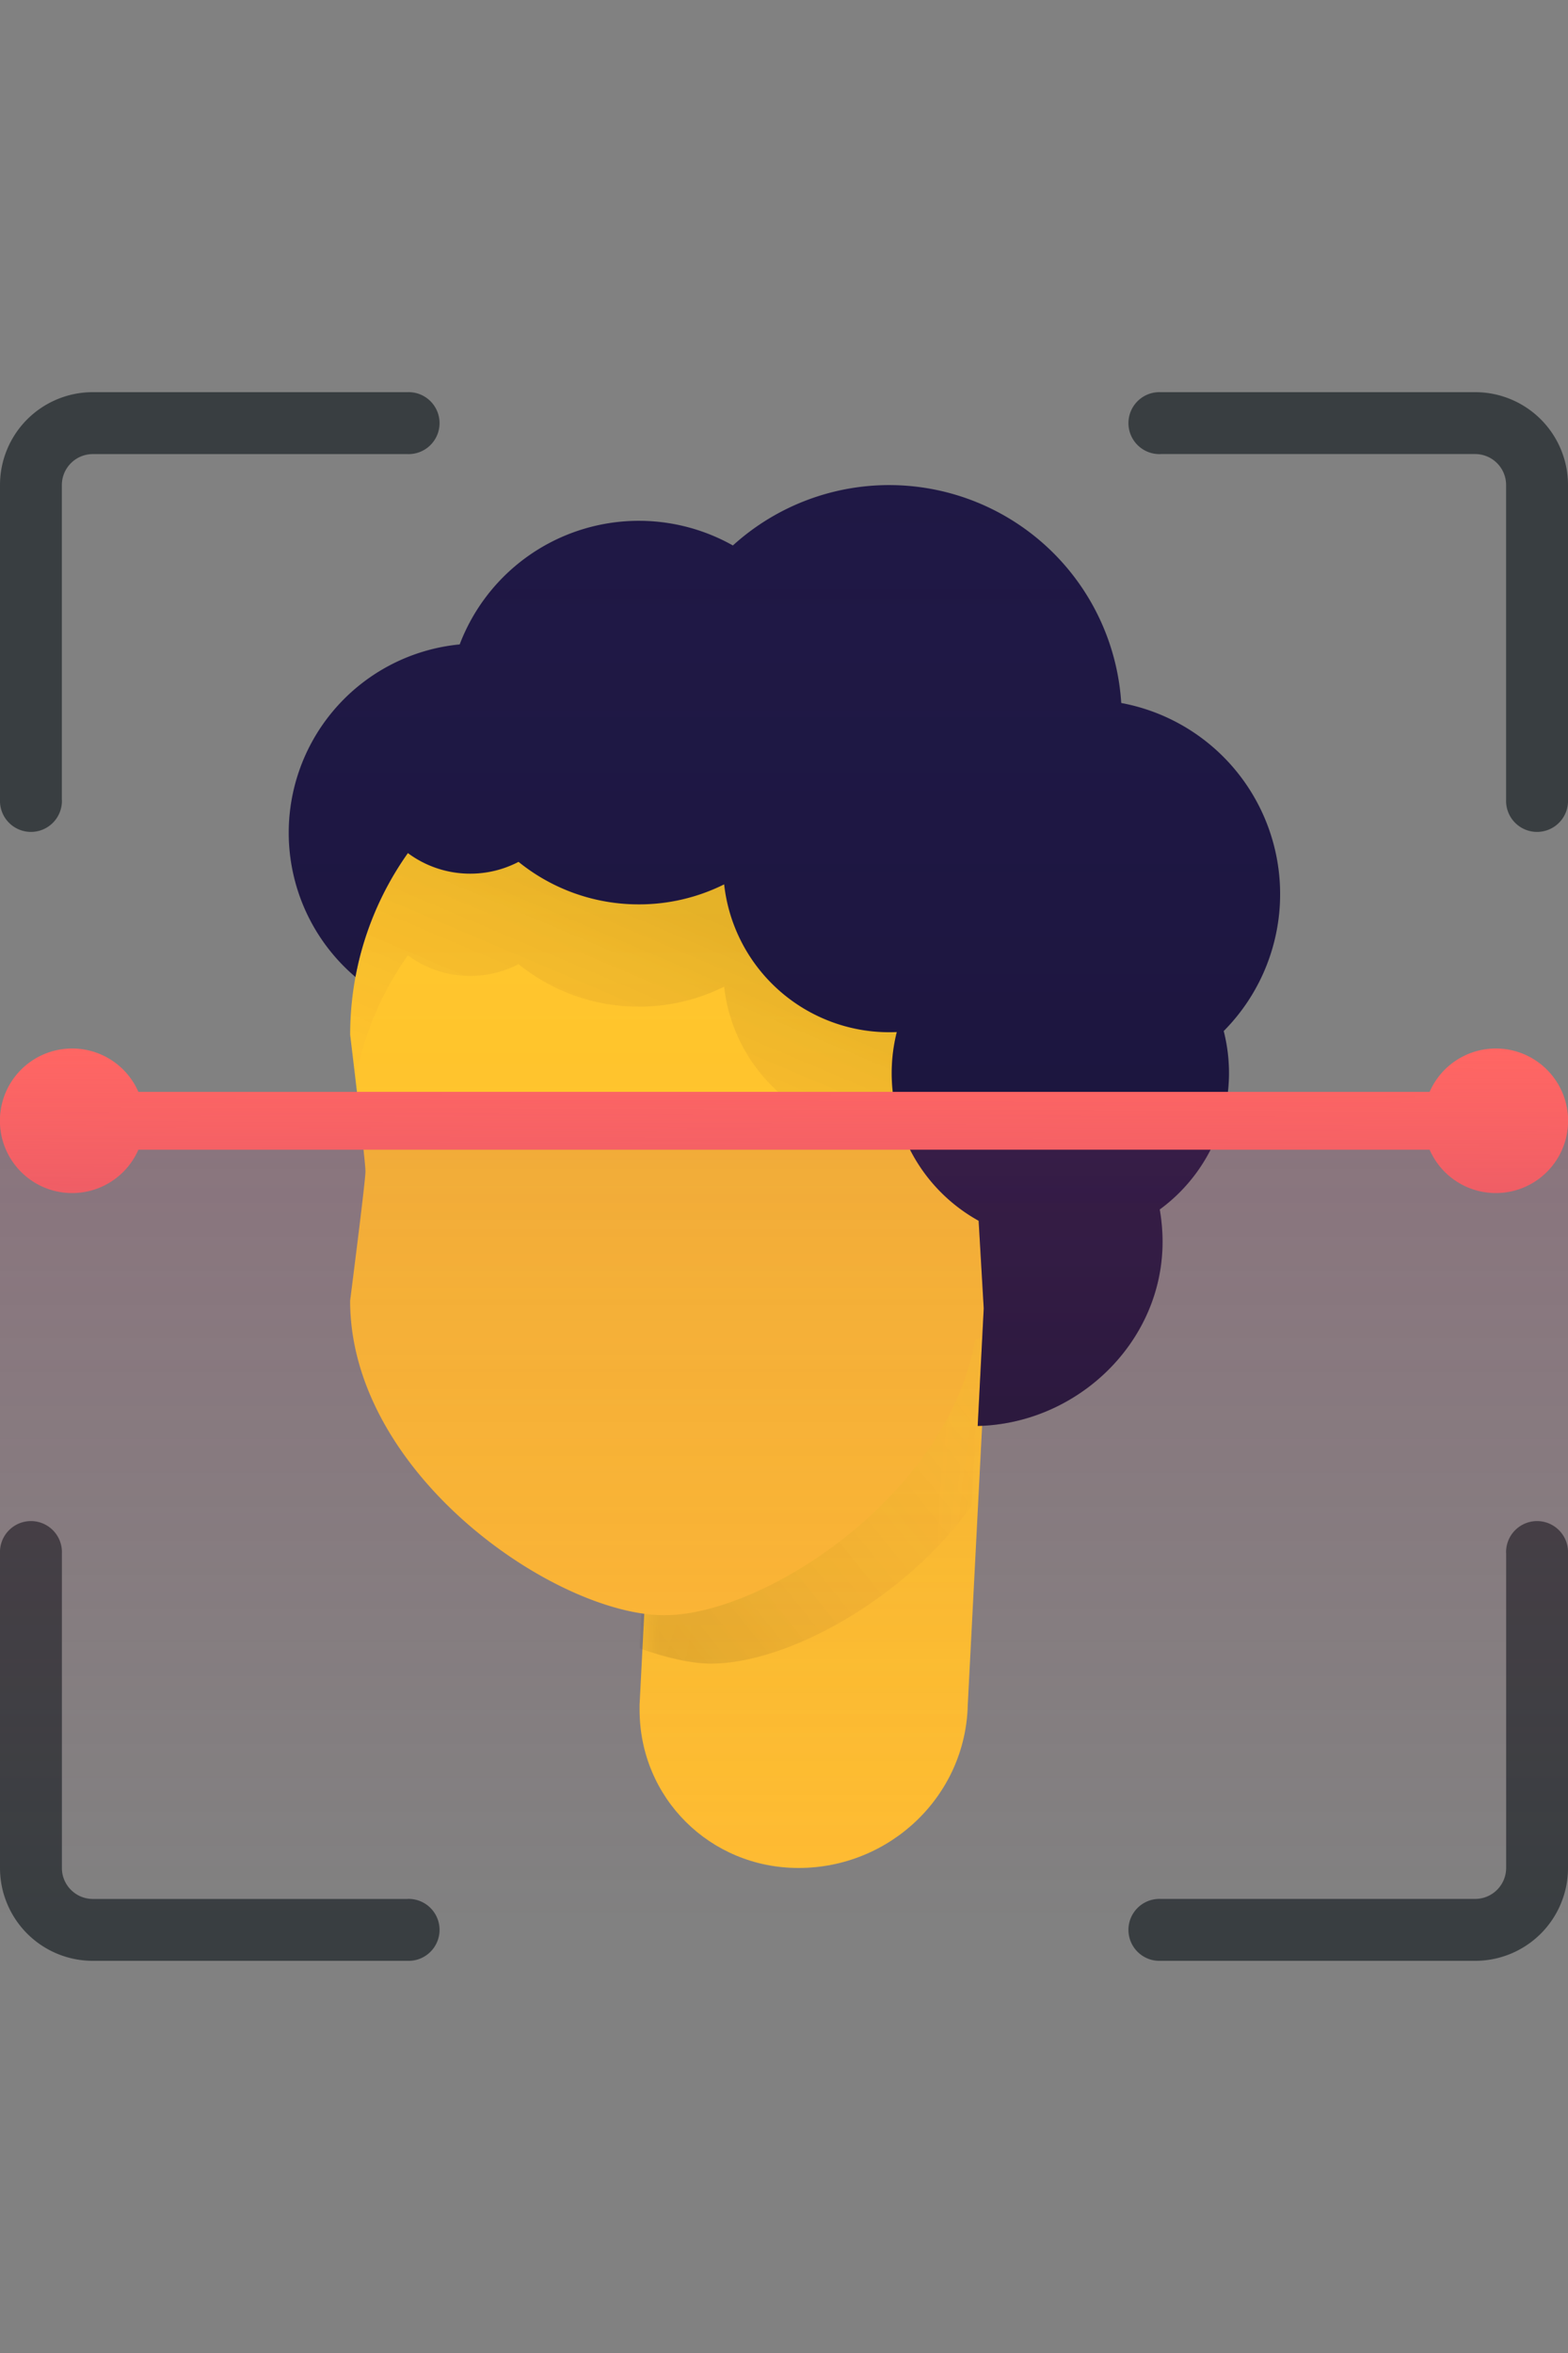 <svg xmlns="http://www.w3.org/2000/svg" xmlns:xlink="http://www.w3.org/1999/xlink" width="40" height="60" viewBox="0 0 40 60">
    <rect x="0" y="0" width="40" height="60" fill="#808080" stroke="none"/>
    <defs>
        <linearGradient id="b" x1="50%" x2="50%" y1="0%" y2="100%">
            <stop offset="0%" stop-color="#FFC62C" stop-opacity="0"/>
            <stop offset="100%" stop-color="#FF6663" stop-opacity=".1"/>
        </linearGradient>
        <path id="a" d="M.523 0h8.372l-.523 10.151c-.051 2.332-1.99 4.165-4.317 4.165C1.802 14.316 0 12.534 0 10.28v-.13L.523 0z"/>
        <linearGradient id="c" x1="0%" y1="84.06%" y2="0%">
            <stop offset="0%" stop-opacity=".1"/>
            <stop offset="100%" stop-color="#FF6663" stop-opacity="0"/>
        </linearGradient>
        <path id="e" d="M17.597 16.198c1.17.399 1.976 1.5 1.955 2.71-.024 1.413-.891 2.532-2.043 2.884-.695 3.96-5.372 7.027-7.929 7.027-2.766 0-8.016-3.591-8.016-8.02.26-2.046.391-3.146.391-3.301 0-.155-.13-1.315-.39-3.48 0-4.43 3.588-8.02 8.015-8.02a8.018 8.018 0 0 1 8.017 8.02v2.18z"/>
        <linearGradient id="g" x1="50%" x2="50%" y1="0%" y2="100%">
            <stop offset="0%" stop-color="#1F1845" stop-opacity="0"/>
            <stop offset="100%" stop-opacity=".2"/>
        </linearGradient>
        <path id="f" d="M17.573 23.993l.154-2.998-.13-2.234a4.302 4.302 0 0 1-2.088-4.812 4.238 4.238 0 0 1-4.404-3.766 4.866 4.866 0 0 1-2.176.51A4.866 4.866 0 0 1 5.86 9.609a2.66 2.66 0 0 1-1.233.301 2.66 2.66 0 0 1-1.59-.525 7.98 7.98 0 0 0-1.338 3.159 4.825 4.825 0 0 1 2.66-8.48 4.89 4.89 0 0 1 6.969-2.523 5.932 5.932 0 0 1 9.907 4.017 4.956 4.956 0 0 1 2.614 8.365 4.313 4.313 0 0 1-1.632 4.55c.047.268.072.544.072.826 0 2.557-2.17 4.637-4.716 4.694z"/>
        <linearGradient id="h" x1="64.016%" x2="0%" y1="22.966%" y2="100%">
            <stop offset="0%" stop-opacity=".1"/>
            <stop offset="100%" stop-color="#FF6663" stop-opacity="0"/>
        </linearGradient>
        <linearGradient id="i" x1="54.675%" x2="54.675%" y1="100%" y2="-6.884%">
            <stop offset="0%" stop-color="#C74D75" stop-opacity="0"/>
            <stop offset="100%" stop-color="#AF3B6E" stop-opacity=".2"/>
        </linearGradient>
        <linearGradient id="k" x1="53.525%" x2="50%" y1="0%" y2="100%">
            <stop offset="0%" stop-color="#C74D75" stop-opacity="0"/>
            <stop offset="100%" stop-color="#AF3B6E" stop-opacity=".2"/>
        </linearGradient>
        <path id="j" d="M36.47 29.316H3.53a1.843 1.843 0 1 1 0-1.474h32.94a1.843 1.843 0 1 1 0 1.474z"/>
    </defs>
    <g fill="none" fill-rule="evenodd">
        <path fill="#FFF" fill-opacity=".01" fill-rule="nonzero" d="M0 0h40v60H0z"/>
        <path fill="#393E41" fill-rule="nonzero" d="M29.605 11.579a.79.79 0 1 1 0-1.579h8.027A2.368 2.368 0 0 1 40 12.368v8.027a.79.79 0 1 1-1.579 0v-8.027a.79.79 0 0 0-.79-.79h-8.026zm8.816 28.026a.79.79 0 1 1 1.579 0v8.027A2.368 2.368 0 0 1 37.632 50h-8.027a.79.79 0 1 1 0-1.579h8.027a.79.79 0 0 0 .79-.79v-8.026zm-28.026 8.816a.79.79 0 1 1 0 1.579H2.368A2.368 2.368 0 0 1 0 47.632v-8.027a.79.79 0 1 1 1.579 0v8.027c0 .436.353.79.79.79h8.026zM1.579 20.395a.79.79 0 1 1-1.579 0v-8.027A2.368 2.368 0 0 1 2.368 10h8.027a.79.79 0 1 1 0 1.579H2.368a.79.79 0 0 0-.79.79v8.026z"/>
        <g transform="translate(16.316 33.316)">
            <mask id="d" fill="#fff">
                <use xlink:href="#a"/>
            </mask>
            <use fill="#FFC62C" xlink:href="#a"/>
            <use fill="url(#b)" xlink:href="#a"/>
            <path fill="url(#c)" d="M8.476 5.073c-1.718 2.4-4.72 4.032-6.65 4.032-.49 0-1.139-.142-1.826-.39L.391 0h8.346l-.261 5.073z" mask="url(#d)"/>
        </g>
        <g transform="translate(7.368 12.368)">
            <use fill="#FFC62C" xlink:href="#e"/>
            <use fill="url(#b)" xlink:href="#e"/>
        </g>
        <g transform="translate(7.368 12.368)">
            <use fill="#1F1845" xlink:href="#f"/>
            <use fill="url(#g)" xlink:href="#f"/>
        </g>
        <path fill="url(#h)" d="M15.688 16.558c-.12.002-.323.003-.372.003a4.238 4.238 0 0 1-4.211-3.77 4.866 4.866 0 0 1-2.176.51 4.866 4.866 0 0 1-3.069-1.084 2.66 2.66 0 0 1-1.233.301 2.66 2.66 0 0 1-1.59-.525A7.98 7.98 0 0 0 1.7 15.151l-.136-1.133c0-1.726.545-3.324 1.472-4.633.445.33.995.525 1.591.525a2.66 2.66 0 0 0 1.233-.3 4.866 4.866 0 0 0 3.069 1.083c.782 0 1.52-.184 2.176-.51a4.238 4.238 0 0 0 4.404 3.766c-.084.335-.028.701 0 1.062.129 1.63.216 1.547.179 1.547z" transform="translate(7.368 12.368)"/>
        <path fill="url(#i)" d="M0 28.474h40v20.473H0z"/>
        <g>
            <use fill="#FF6663" xlink:href="#j"/>
            <use fill="url(#k)" xlink:href="#j"/>
        </g>
    </g>
</svg>
